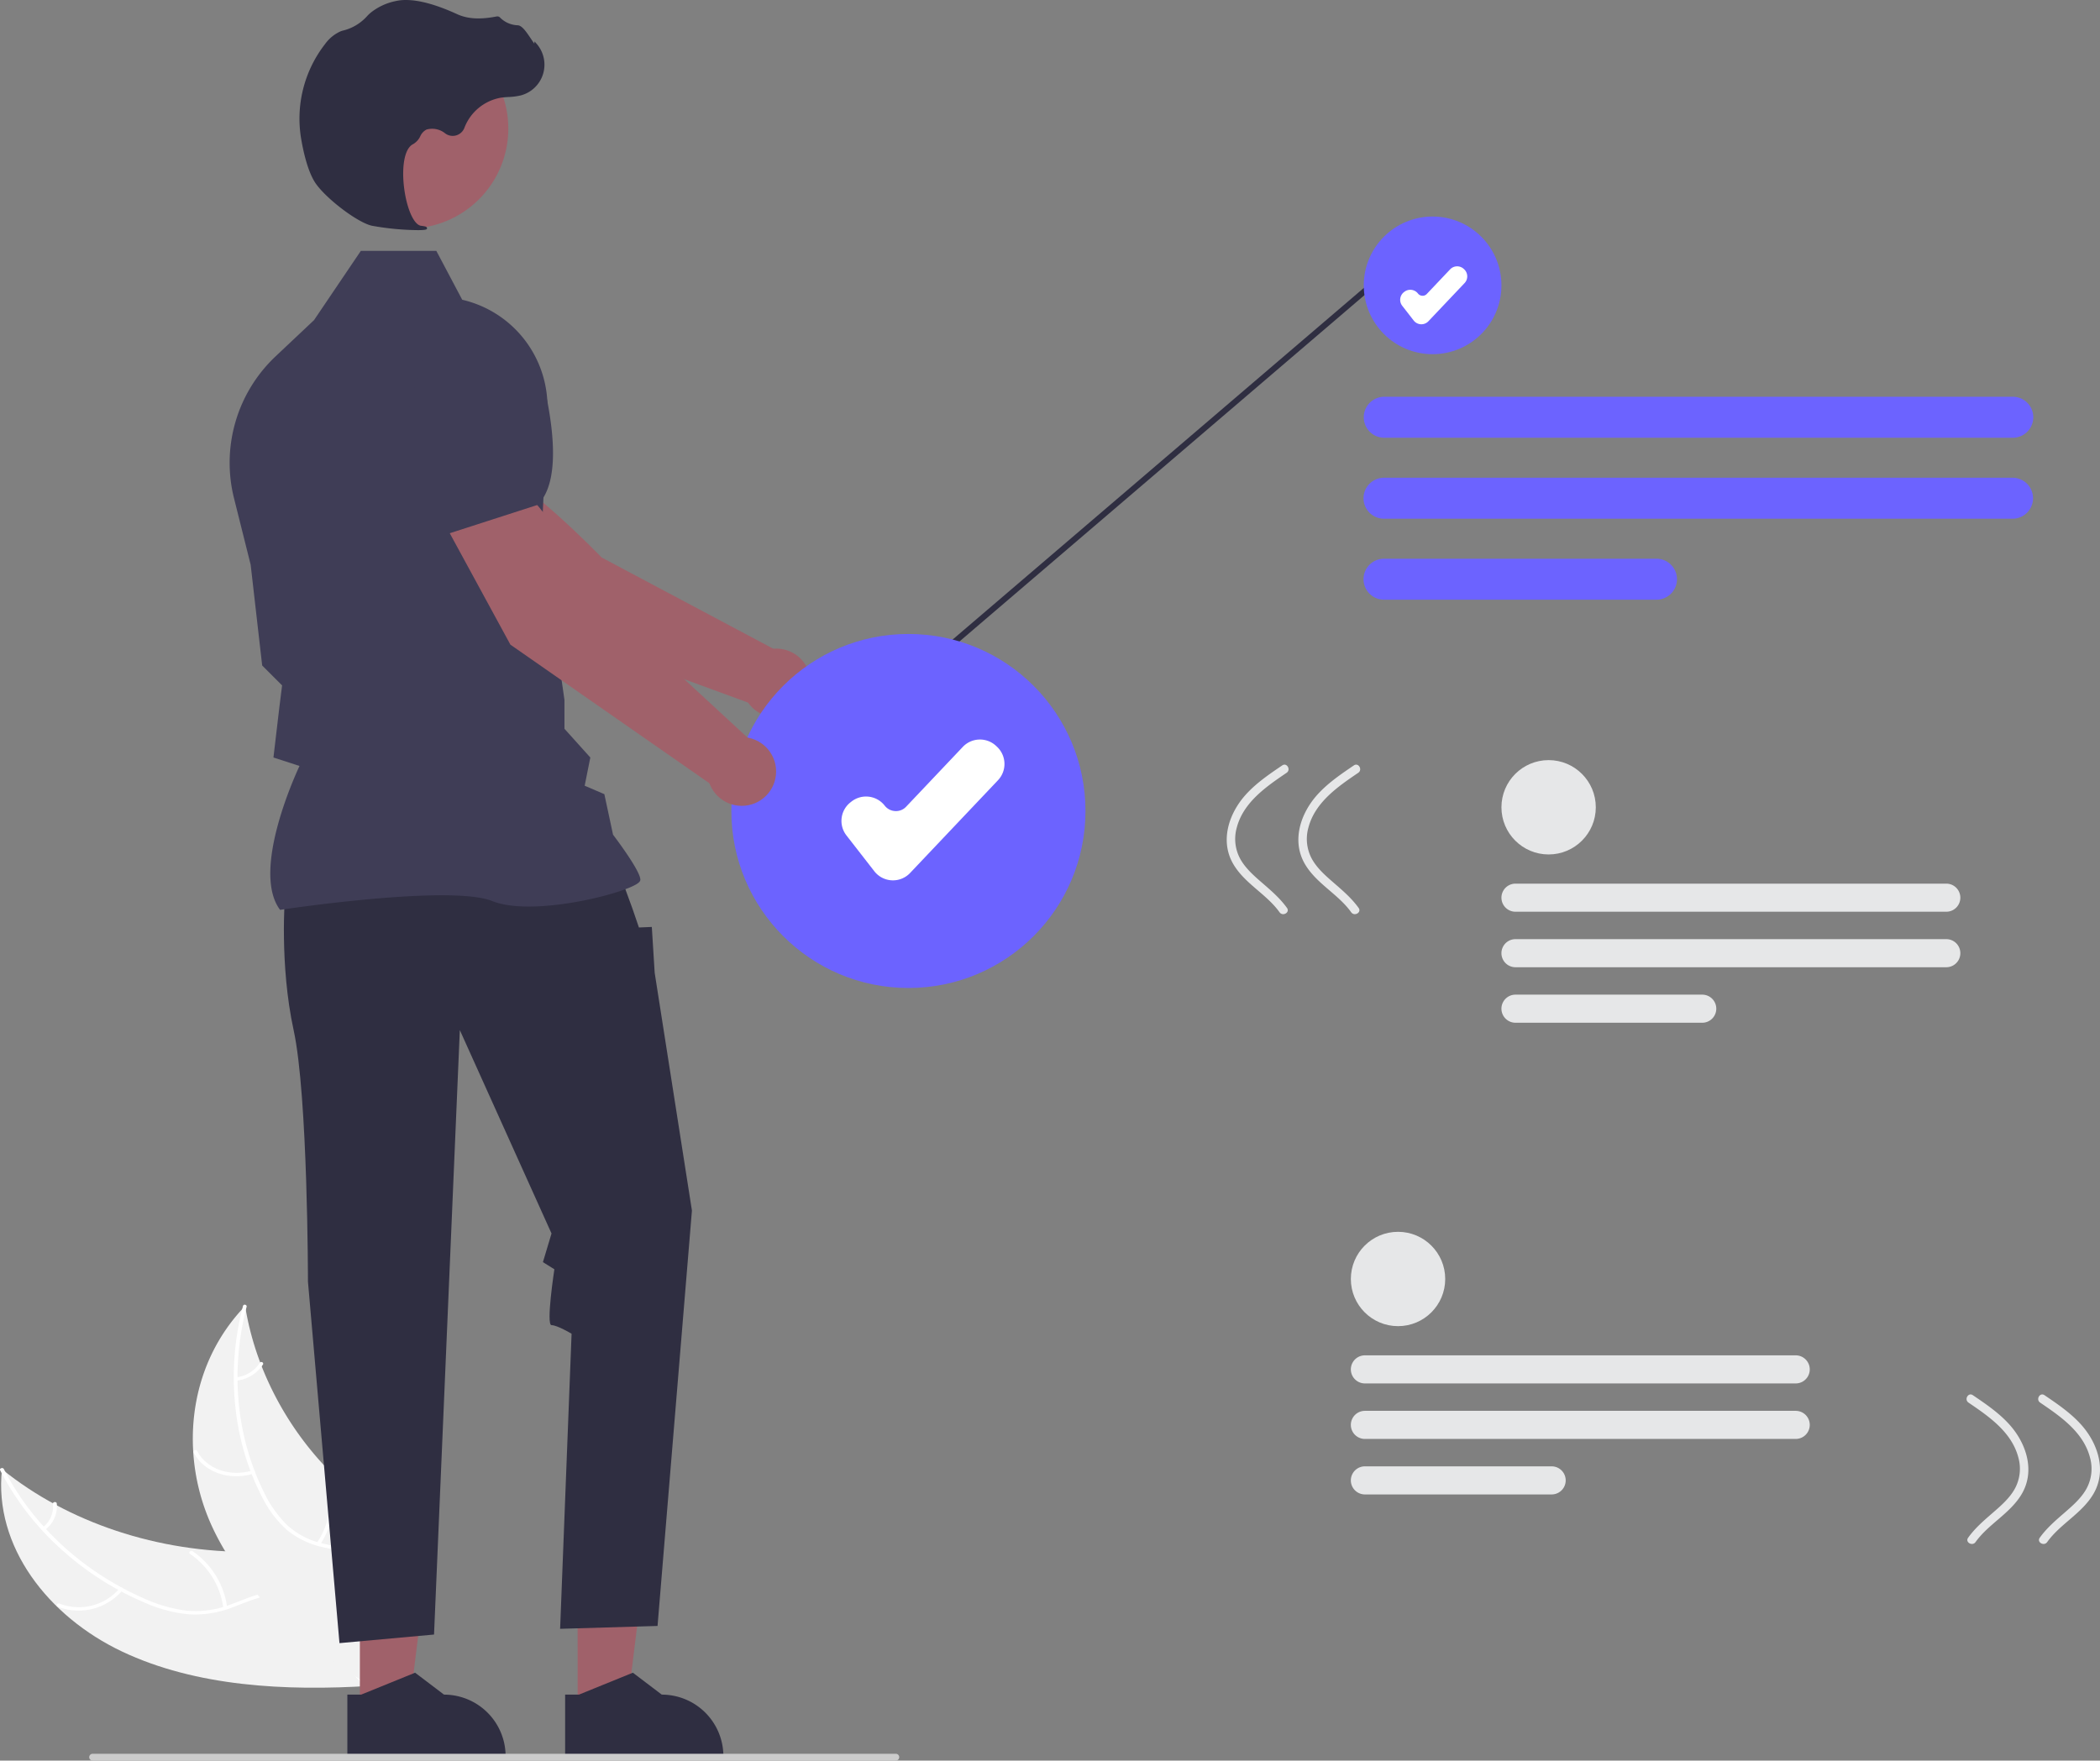 <svg id="aa1b89e7-aeef-47fa-98ed-b4ef9a2d3ac8" data-name="Layer 1" xmlns="http://www.w3.org/2000/svg" width="732.853" height="614.572" viewBox="0 0 732.853 614.572"><rect x="0" y="0" width="732.853" height="614.572" fill="#808080" stroke="none"/><polygon points="322.091 232.107 486.005 91.904 486.765 93.962 323.429 233.671 322.091 232.107" fill="#2f2e41"/><circle cx="499.947" cy="99.612" r="24.022" fill="#6c63ff"/><path d="M935.989,295.52H716.651a7.153,7.153,0,1,1,0-14.307H935.989a7.153,7.153,0,1,1,0,14.307Z" transform="translate(-233.573 -142.714)" fill="#6c63ff"/><path d="M935.989,323.786H716.651a7.154,7.154,0,1,1,0-14.307H935.989a7.154,7.154,0,0,1,0,14.307Z" transform="translate(-233.573 -142.714)" fill="#6c63ff"/><path d="M811.729,352.053H716.651a7.154,7.154,0,1,1,0-14.307h95.078a7.154,7.154,0,0,1,0,14.307Z" transform="translate(-233.573 -142.714)" fill="#6c63ff"/><circle cx="540.434" cy="281.8" r="16.465" fill="#e6e7e8"/><path d="M912.785,460.974H762.445a4.903,4.903,0,1,1,0-9.806H912.785a4.903,4.903,0,1,1,0,9.806Z" transform="translate(-233.573 -142.714)" fill="#e6e7e8"/><path d="M912.785,480.349H762.445a4.903,4.903,0,0,1,0-9.807H912.785a4.903,4.903,0,1,1,0,9.807Z" transform="translate(-233.573 -142.714)" fill="#e6e7e8"/><path d="M827.614,499.723h-65.169a4.903,4.903,0,0,1,0-9.807h65.169a4.903,4.903,0,0,1,0,9.807Z" transform="translate(-233.573 -142.714)" fill="#e6e7e8"/><circle cx="487.883" cy="446.459" r="16.465" fill="#e6e7e8"/><path d="M860.234,625.633H709.894a4.903,4.903,0,1,1,0-9.806H860.234a4.903,4.903,0,1,1,0,9.806Z" transform="translate(-233.573 -142.714)" fill="#e6e7e8"/><path d="M860.234,645.007H709.894a4.903,4.903,0,0,1,0-9.807H860.234a4.903,4.903,0,1,1,0,9.807Z" transform="translate(-233.573 -142.714)" fill="#e6e7e8"/><path d="M775.063,664.382h-65.169a4.903,4.903,0,0,1,0-9.807h65.169a4.903,4.903,0,0,1,0,9.807Z" transform="translate(-233.573 -142.714)" fill="#e6e7e8"/><path d="M276.151,719.213c-25.714-12.185-44.867-36.7-41.88-63.642,23.069,18.68,54.477,29.112,86.9,28.862,12.629-.097,26.772-1.382,35.949,5.704,5.71,4.409,8.286,11.41,8.611,18.388.325,6.978-1.366,14.04-3.048,21.01l.511,1.652C333.004,733.109,301.866,731.398,276.151,719.213Z" transform="translate(-233.573 -142.714)" fill="#f2f2f2"/><path d="M234.905,655.504c9.945,19.406,27.188,35.58,48.617,45.047a51.442,51.442,0,0,0,14.829,4.357,33.524,33.524,0,0,0,15.424-2.016c4.657-1.671,9.248-3.848,14.187-4.509a18.158,18.158,0,0,1,13.721,3.699c4.564,3.549,7.286,8.461,9.753,13.36,2.739,5.44,5.484,11.137,10.847,14.844.65.449-.255,1.383-.904.935-9.332-6.45-10.678-18.114-18.093-25.926-3.46-3.645-8.262-6.288-14.027-5.863-5.041.372-9.776,2.612-14.479,4.34a35.977,35.977,0,0,1-15.046,2.469,48.263,48.263,0,0,1-15.009-3.816,103.579,103.579,0,0,1-28.399-17.67,96.835,96.835,0,0,1-22.696-28.811c-.344-.67.932-1.104,1.273-.438Z" transform="translate(-233.573 -142.714)" fill="#fff"/><path d="M276.344,697.816a20.135,20.135,0,0,1-22.638,5.754c-.748-.315-.137-1.412.612-1.096a18.641,18.641,0,0,0,21.049-5.39c.526-.64,1.499.096.977.732Z" transform="translate(-233.573 -142.714)" fill="#fff"/><path d="M311.513,704.008a27.076,27.076,0,0,0-11.645-18.878c-.648-.451.257-1.386.904-.935A28.152,28.152,0,0,1,312.843,703.865c.092.752-1.238.891-1.33.143Z" transform="translate(-233.573 -142.714)" fill="#fff"/><path d="M248.522,675.858a9.154,9.154,0,0,0,3.529-8.182c-.103-.75,1.228-.888,1.33-.143a10.249,10.249,0,0,1-3.883,9.058.761.761,0,0,1-.94.101.545.545,0,0,1-.036-.834Z" transform="translate(-233.573 -142.714)" fill="#fff"/><path d="M319.111,598.607c.079.465.159.931.248,1.4a101.686,101.686,0,0,0,5.021,18.29c.165.461.34.926.519,1.38a110.234,110.234,0,0,0,25.284,38.164A115.864,115.864,0,0,0,364.644,669.936c7.165,5.071,15.435,10.024,19.97,16.856a18.145,18.145,0,0,1,1.289,2.207l-20.43,41.335c-.098.077-.185.158-.283.235l-.734,1.678c-.284-.172-.574-.355-.858-.527-.165-.099-.326-.207-.491-.306-.109-.069-.217-.138-.32-.194-.036-.023-.072-.046-.099-.065-.103-.056-.191-.119-.284-.172q-2.436-1.534-4.853-3.105c-.01-.003-.01-.003-.016-.016-12.254-8.013-23.779-17.067-33.248-27.514-.285-.314-.58-.632-.855-.965a103.132,103.132,0,0,1-11.261-15.149,88.691,88.691,0,0,1-4.786-9.067,73.201,73.201,0,0,1-6.369-25.479c-1.154-17.643,4.08-35.886,17.091-50.009C318.439,599.317,318.768,598.965,319.111,598.607Z" transform="translate(-233.573 -142.714)" fill="#f2f2f2"/><path d="M319.634,598.889c-5.691,21.822-3.73,44.837,5.905,64.42a40.428,40.428,0,0,0,8.153,11.69,27.288,27.288,0,0,0,12.913,6.606c4.618,1.093,9.528,1.722,13.674,3.824a14.415,14.415,0,0,1,7.768,10.535c1.014,5.471-.272,11.105-1.742,16.591-1.632,6.091-3.433,12.402-1.927,18.439.182.731-1.128,1.036-1.31.306-2.62-10.502,4.267-21.121,4.004-31.745-.123-4.957-1.929-9.788-6.532-12.535-4.025-2.402-9.088-3.055-13.778-4.125a29.572,29.572,0,0,1-12.936-6.018,37.745,37.745,0,0,1-8.654-11.329,88.277,88.277,0,0,1-9.3-30.299,97.483,97.483,0,0,1,2.511-36.674c.197-.754,1.445-.434,1.25.315Z" transform="translate(-233.573 -142.714)" fill="#fff"/><path d="M322.016,657.119c-8.404,2.633-17.32-.517-20.844-7.324-.347-.671.853-1.271,1.2-.6,3.301,6.377,11.552,9.237,19.408,6.776.827-.259,1.057.89.235,1.148Z" transform="translate(-233.573 -142.714)" fill="#fff"/><path d="M344.155,681.332a28.747,28.747,0,0,0,4.061-22.291c-.18-.732,1.13-1.037,1.31-.306a29.922,29.922,0,0,1-4.279,23.192C344.808,682.615,343.718,682.016,344.155,681.332Z" transform="translate(-233.573 -142.714)" fill="#fff"/><path d="M316.05,623.495a11.295,11.295,0,0,0,8.181-5.037c.431-.691,1.52-.091,1.093.595a12.656,12.656,0,0,1-9.039,5.59c-.362.043-.699-.084-.773-.421a.658.658,0,0,1,.537-.727Z" transform="translate(-233.573 -142.714)" fill="#fff"/><path d="M380.383,321.913l34.771,36.922,80.932,29.666,9.725-18.067L443.531,337.317s-28.079-29.336-44.736-35.379Z" transform="translate(-233.573 -142.714)" fill="#a0616a"/><circle cx="270.912" cy="238.408" r="12" fill="#a0616a"/><path d="M407.364,303.99,382.512,325.934l-.117.03c-11.555,2.95-28.244-10.679-40.208-22.632a22.004,22.004,0,0,1-1.013-30.024h0a22.053,22.053,0,0,1,22.305-6.666l20.201,5.573Z" transform="translate(-233.573 -142.714)" fill="#3f3d56"/><polygon points="201.586 597.14 218.714 597.139 226.862 531.074 201.583 531.075 201.586 597.14" fill="#a0616a"/><path d="M430.79,734.262l4.821-0,18.822-7.654,10.088,7.653h.001a21.497,21.497,0,0,1,21.496,21.496v.699l-55.228.002Z" transform="translate(-233.573 -142.714)" fill="#2f2e41"/><polygon points="125.586 597.14 142.714 597.139 150.862 531.074 125.583 531.075 125.586 597.14" fill="#a0616a"/><path d="M354.79,734.262l4.821-0,18.822-7.654,10.088,7.653h.001a21.497,21.497,0,0,1,21.496,21.496v.699l-55.228.002Z" transform="translate(-233.573 -142.714)" fill="#2f2e41"/><path d="M333.042,455.288s-2,24,3,47,5,87.776,5,87.776l11,126.224,33-3,9-211,32,71-3,10,3.996,2.5s-2.996,19.5-.996,19.5,7,3,7,3l-4,103,34-1,12-145-13-83-1-16-4.5.185-2.291-6.685-4.209-11.5Z" transform="translate(-233.573 -142.714)" fill="#2f2e41"/><path d="M331.314,460.329l-.178-.25c-9.519-13.326,4.797-45.349,6.957-49.991l-9.094-2.951,2.048-17.408.97-7.761-6.951-6.951-.02-.173-4-35L315.23,316.598a51.037,51.037,0,0,1,14.486-49.46l13.443-12.675L359.497,230.288h26.347l9.034,17.063a38.401,38.401,0,0,1,29.712,39.207l-2.047,44.752,8.015,55.721.005,10.084,9.02,10.024-1.97,9.848,6.865,2.942,3.031,14.145c1.254,1.655,9.534,12.695,9.534,15.713,0,.453-.334.891-1.052,1.377-5.643,3.821-36.83,11.61-50.633,6.087-14.703-5.879-73.15,2.94-73.739,3.03Z" transform="translate(-233.573 -142.714)" fill="#3f3d56"/><path d="M547.377,756.096a1.186,1.186,0,0,1-1.183,1.19H265.897a1.19,1.19,0,0,1,0-2.38h280.29a1.187,1.187,0,0,1,1.19,1.183Z" transform="translate(-233.573 -142.714)" fill="#ccc"/><circle cx="142.5" cy="44.877" r="34.893" fill="#a0616a"/><path d="M379.416,223.049a94.899,94.899,0,0,1-16.109-1.544c-5.263-1.212-16.874-10.191-20.039-15.495h0c-2.351-3.941-3.762-10.037-4.532-14.456a42.421,42.421,0,0,1,8.286-33.475,13.402,13.402,0,0,1,5.531-4.479c.196-.071.397-.133.6-.185a16.536,16.536,0,0,0,8.354-4.876,13.64,13.64,0,0,1,1.403-1.372,20.369,20.369,0,0,1,8.605-4.046c5.085-1.221,12.359.309,21.619,4.552,4.652,2.132,9.816,1.537,13.796.781a1.296,1.296,0,0,1,1.208.449,9.145,9.145,0,0,0,6.149,2.637c1.413.099,2.847,2.096,4.575,4.696.392.59.85,1.279,1.182,1.7l.066-.79.777.903a11.097,11.097,0,0,1-5.475,17.944,21.641,21.641,0,0,1-4.369.581c-.893.057-1.816.116-2.703.247a16.731,16.731,0,0,0-12.709,10.533,4.375,4.375,0,0,1-6.657,1.953,7.229,7.229,0,0,0-6.554-1.369,4.799,4.799,0,0,0-2.183,2.351,6.254,6.254,0,0,1-2.444,2.707c-3.633,1.756-4.091,9.938-2.98,16.797,1.071,6.612,3.402,11.435,5.667,11.729,1.744.226,1.941.355,2.06.668l.106.28-.203.254C382.249,222.95,381.093,223.049,379.416,223.049Z" transform="translate(-233.573 -142.714)" fill="#2f2e41"/><circle cx="317.016" cy="283.09" r="61.789" fill="#6c63ff"/><path d="M545.195,450.021c-.133,0-.268-.003-.404-.01a8.23,8.23,0,0,1-6.099-3.17L528.954,434.322a8.245,8.245,0,0,1,1.444-11.558l.349-.272a8.25,8.25,0,0,1,11.562,1.442,4.94,4.94,0,0,0,3.662,1.903,4.846,4.846,0,0,0,3.831-1.537l19.773-20.872A8.247,8.247,0,0,1,581.217,403.113l.322.304a8.246,8.246,0,0,1,.317,11.645l-30.683,32.387A8.223,8.223,0,0,1,545.195,450.021Z" transform="translate(-233.573 -142.714)" fill="#fff"/><path d="M387.453,323.196l24.239,44.55,70.727,49.272,14-15-51.811-47.866s-19.696-35.512-34.269-45.592Z" transform="translate(-233.573 -142.714)" fill="#a0616a"/><circle cx="258.846" cy="269.303" r="12" fill="#a0616a"/><path d="M389.635,329.135l-15.243-36.583,5.513-20.217a22.055,22.055,0,0,1,17.114-15.782h0a22.003,22.003,0,0,1,25.305,16.19c4.175,16.39,7.381,37.696-1.051,46.128l-.085.085Z" transform="translate(-233.573 -142.714)" fill="#3f3d56"/><path d="M729.599,255.909c-.055,0-.11-.001-.166-.004a3.386,3.386,0,0,1-2.509-1.304l-4.006-5.151a3.392,3.392,0,0,1,.594-4.755l.144-.112a3.394,3.394,0,0,1,4.756.593,2.032,2.032,0,0,0,1.507.783,1.994,1.994,0,0,0,1.576-.632l8.134-8.587a3.393,3.393,0,0,1,4.79-.13l.132.125a3.392,3.392,0,0,1,.13,4.791l-12.623,13.324A3.383,3.383,0,0,1,729.599,255.909Z" transform="translate(-233.573 -142.714)" fill="#fff"/><path d="M920.536,632.325c7.149,4.853,15.096,10.313,17.4,19.171a14.569,14.569,0,0,1-1.484,11.335c-1.835,3.058-4.568,5.461-7.234,7.776-3.167,2.751-6.36,5.454-8.817,8.888-1.125,1.573,1.475,3.072,2.59,1.514,4.556-6.367,12.127-9.974,16.137-16.806,4.742-8.081,1.577-17.664-4.299-24.206-3.667-4.082-8.266-7.2-12.778-10.263-1.602-1.087-3.104,1.511-1.514,2.59Z" transform="translate(-233.573 -142.714)" fill="#e6e7e8"/><path d="M945.536,632.325c7.149,4.853,15.096,10.313,17.4,19.171a14.569,14.569,0,0,1-1.484,11.335c-1.835,3.058-4.568,5.461-7.234,7.776-3.167,2.751-6.36,5.454-8.817,8.888-1.125,1.573,1.475,3.072,2.59,1.514,4.556-6.367,12.127-9.974,16.136-16.806,4.742-8.081,1.578-17.664-4.299-24.206-3.667-4.082-8.266-7.2-12.778-10.263-1.602-1.087-3.104,1.511-1.514,2.59Z" transform="translate(-233.573 -142.714)" fill="#e6e7e8"/><path d="M707.567,412.479c1.59-1.079.087-3.678-1.514-2.59-4.512,3.063-9.111,6.18-12.778,10.263-5.877,6.542-9.041,16.125-4.299,24.206,4.01,6.833,11.581,10.439,16.137,16.806,1.115,1.558,3.716.059,2.59-1.514-2.457-3.434-5.65-6.138-8.817-8.888-2.666-2.315-5.4-4.718-7.234-7.776a14.569,14.569,0,0,1-1.484-11.335c2.304-8.858,10.251-14.318,17.4-19.171Z" transform="translate(-233.573 -142.714)" fill="#e6e7e8"/><path d="M682.567,412.479c1.59-1.079.087-3.678-1.514-2.59-4.512,3.063-9.111,6.18-12.778,10.263-5.877,6.542-9.041,16.125-4.299,24.206,4.01,6.833,11.581,10.439,16.136,16.806,1.115,1.558,3.716.059,2.59-1.514-2.457-3.434-5.65-6.138-8.817-8.888-2.666-2.315-5.399-4.718-7.234-7.776a14.569,14.569,0,0,1-1.484-11.335c2.304-8.858,10.251-14.318,17.4-19.171Z" transform="translate(-233.573 -142.714)" fill="#e6e7e8"/></svg>